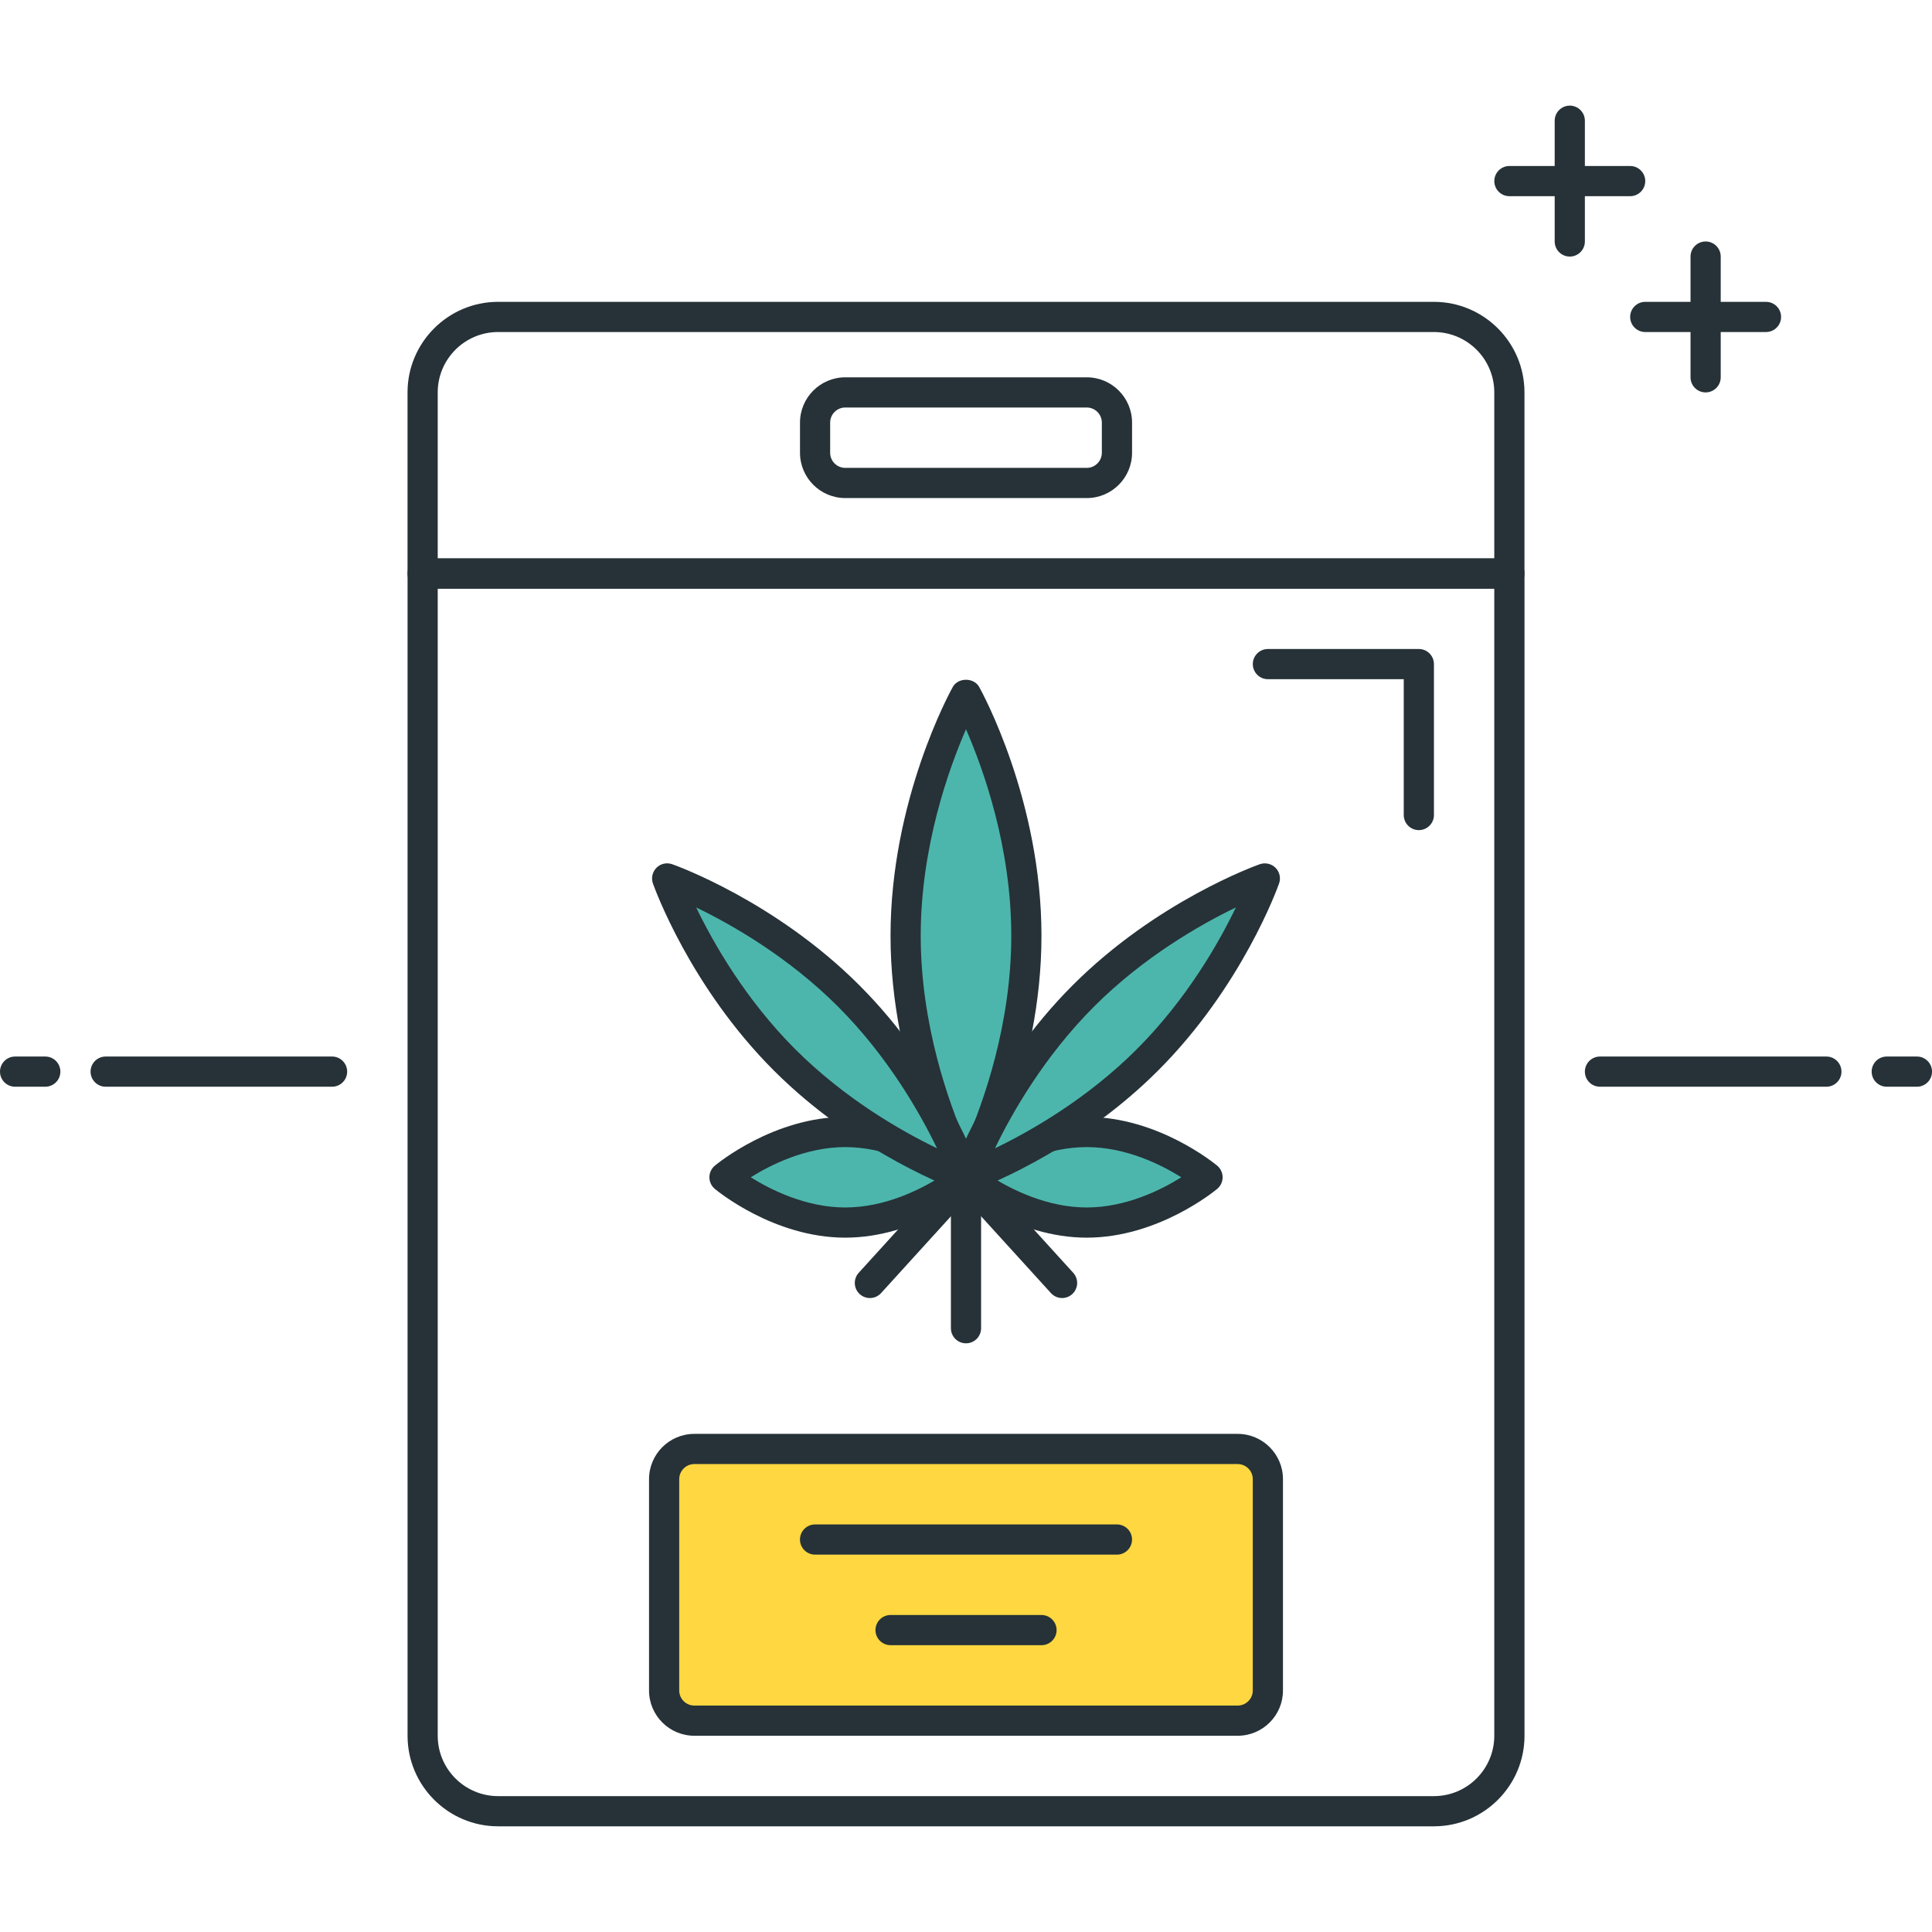 <?xml version="1.0" encoding="utf-8"?>
<!-- Generator: Adobe Illustrator 22.0.0, SVG Export Plug-In . SVG Version: 6.00 Build 0)  -->
<svg version="1.1" id="Layer_1" xmlns="http://www.w3.org/2000/svg" xmlns:xlink="http://www.w3.org/1999/xlink" x="0px" y="0px"
	 viewBox="0 0 64 64" style="enable-background:new 0 0 64 64;" xml:space="preserve">
<style type="text/css">
	.st0{fill:#263238;}
	.st1{fill:#4FC3F7;}
	.st2{fill:#4DB6AC;}
	.st3{fill:#FF5252;}
	.st4{fill:#FFFFFF;}
	.st5{fill:#FFD740;}
	.st6{fill:#40C4FF;}
</style>
<g>
	<g>
		<path class="st0" d="M47.501,60.499h-31c-1.654,0-3-1.346-3-3v-38.5c0-0.276,0.224-0.5,0.5-0.5h36c0.276,0,0.5,0.224,0.5,0.5v38.5
			C50.501,59.153,49.155,60.499,47.501,60.499z M14.5,19.499v38c0,1.103,0.897,2,2,2h31c1.103,0,2-0.897,2-2v-38H14.5z"/>
	</g>
	<g>
		<path class="st0" d="M50.001,19.499H14c-0.276,0-0.5-0.224-0.5-0.5v-6c0-1.654,1.346-3,3-3h31c1.654,0,3,1.346,3,3v6
			C50.501,19.275,50.277,19.499,50.001,19.499z M14.5,18.499h35v-5.5c0-1.103-0.897-2-2-2h-31c-1.103,0-2,0.897-2,2V18.499z"/>
	</g>
	<g>
		<path class="st0" d="M35.184,42.999c-0.136,0-0.271-0.055-0.37-0.164L32,39.742l-2.813,3.093c-0.186,0.206-0.502,0.22-0.707,0.034
			s-0.219-0.502-0.034-0.706l3.183-3.5c0.19-0.209,0.55-0.209,0.74,0l3.183,3.5c0.186,0.204,0.171,0.521-0.034,0.706
			C35.424,42.956,35.304,42.999,35.184,42.999z"/>
	</g>
	<g>
		<path class="st0" d="M32,44.499c-0.276,0-0.5-0.224-0.5-0.5v-5c0-0.276,0.224-0.5,0.5-0.5s0.5,0.224,0.5,0.5v5
			C32.5,44.275,32.277,44.499,32,44.499z"/>
	</g>
	<g>
		<path class="st2" d="M34.001,30.999c0,4.418-2,8-2,8s-2-3.582-2-8s2-8,2-8S34.001,26.581,34.001,30.999z"/>
		<path class="st0" d="M32,39.499L32,39.499c-0.181,0-0.348-0.098-0.437-0.256c-0.084-0.151-2.063-3.747-2.063-8.244
			c0-4.496,1.979-8.093,2.063-8.244c0.177-0.316,0.696-0.316,0.873,0c0.084,0.151,2.064,3.748,2.064,8.244
			c0,4.497-1.979,8.093-2.064,8.244C32.349,39.401,32.182,39.499,32,39.499z M32,24.157c-0.571,1.312-1.5,3.899-1.5,6.842
			s0.929,5.53,1.5,6.843c0.571-1.312,1.5-3.899,1.5-6.843C33.501,28.057,32.572,25.47,32,24.157z"/>
	</g>
	<g>
		<path class="st2" d="M36.001,40.499c-2.209,0-4-1.5-4-1.5s1.791-1.5,4-1.5c2.209,0,4,1.5,4,1.5S38.21,40.499,36.001,40.499z"/>
		<path class="st0" d="M36.001,40.999c-2.364,0-4.243-1.551-4.322-1.617c-0.113-0.095-0.179-0.235-0.179-0.383
			s0.065-0.288,0.179-0.383c0.079-0.066,1.958-1.617,4.322-1.617c2.363,0,4.242,1.551,4.321,1.616
			c0.113,0.096,0.179,0.235,0.179,0.384s-0.065,0.288-0.179,0.384C40.243,39.448,38.364,40.999,36.001,40.999z M32.868,38.998
			c0.653,0.41,1.823,1.001,3.133,1.001c1.309,0,2.478-0.591,3.131-1c-0.653-0.409-1.822-1-3.131-1
			C34.686,37.999,33.519,38.589,32.868,38.998z"/>
	</g>
	<g>
		<path class="st2" d="M28.001,40.499c2.209,0,4-1.5,4-1.5s-1.791-1.5-4-1.5s-4,1.5-4,1.5S25.791,40.499,28.001,40.499z"/>
		<path class="st0" d="M28,40.999c-2.364,0-4.242-1.551-4.321-1.616c-0.114-0.096-0.179-0.235-0.179-0.384s0.065-0.288,0.179-0.384
			c0.079-0.065,1.957-1.616,4.321-1.616s4.242,1.551,4.321,1.616c0.114,0.096,0.179,0.235,0.179,0.384s-0.065,0.288-0.179,0.384
			C32.243,39.448,30.364,40.999,28,40.999z M24.87,38.999c0.653,0.409,1.823,1,3.131,1s2.478-0.591,3.131-1
			c-0.653-0.409-1.823-1-3.131-1S25.523,38.59,24.87,38.999z"/>
	</g>
	<g>
		<path class="st2" d="M38.011,35.11c-2.734,2.734-6.01,3.889-6.01,3.889s1.155-3.277,3.889-6.01S41.9,29.1,41.9,29.1
			S40.745,32.376,38.011,35.11z"/>
		<path class="st0" d="M32,39.499c-0.13,0-0.258-0.051-0.354-0.146c-0.136-0.136-0.182-0.338-0.118-0.52
			c0.049-0.139,1.226-3.416,4.007-6.197c2.781-2.782,6.06-3.959,6.198-4.008c0.179-0.062,0.383-0.019,0.52,0.118
			c0.136,0.136,0.182,0.338,0.118,0.52c-0.049,0.139-1.227,3.417-4.008,6.198s-6.06,3.958-6.198,4.007
			C32.112,39.489,32.056,39.499,32,39.499z M40.94,30.06c-1.165,0.563-3.044,1.629-4.697,3.283
			c-1.657,1.657-2.722,3.532-3.283,4.696c1.166-0.563,3.044-1.629,4.697-3.282C39.314,33.1,40.379,31.224,40.94,30.06z"/>
	</g>
	<g>
		<path class="st2" d="M25.99,35.11c2.734,2.734,6.01,3.889,6.01,3.889s-1.155-3.277-3.889-6.01s-6.01-3.889-6.01-3.889
			S23.256,32.376,25.99,35.11z"/>
		<path class="st0" d="M32,39.499c-0.056,0-0.112-0.01-0.166-0.028c-0.138-0.049-3.416-1.226-6.198-4.007l0,0l0,0
			c-2.782-2.781-3.958-6.06-4.007-6.198c-0.064-0.182-0.018-0.384,0.118-0.52c0.136-0.138,0.337-0.182,0.52-0.118
			c0.138,0.049,3.416,1.226,6.198,4.008c2.782,2.781,3.958,6.059,4.007,6.197c0.064,0.182,0.018,0.384-0.118,0.52
			C32.259,39.448,32.131,39.499,32,39.499z M23.062,30.061c0.563,1.166,1.628,3.043,3.282,4.696l0,0
			c1.653,1.653,3.53,2.719,4.696,3.281c-0.563-1.165-1.628-3.042-3.282-4.695S24.228,30.623,23.062,30.061z"/>
	</g>
	<g>
		<path class="st0" d="M36.001,16.499h-8c-0.827,0-1.5-0.673-1.5-1.5v-1c0-0.827,0.673-1.5,1.5-1.5h8c0.827,0,1.5,0.673,1.5,1.5v1
			C37.501,15.826,36.828,16.499,36.001,16.499z M28,13.499c-0.276,0-0.5,0.225-0.5,0.5v1c0,0.275,0.224,0.5,0.5,0.5h8
			c0.275,0,0.5-0.225,0.5-0.5v-1c0-0.275-0.225-0.5-0.5-0.5H28z"/>
	</g>
	<g>
		<path class="st5" d="M41.001,56.999h-18c-0.552,0-1-0.448-1-1v-7c0-0.552,0.448-1,1-1h18c0.552,0,1,0.448,1,1v7
			C42.001,56.552,41.553,56.999,41.001,56.999z"/>
		<path class="st0" d="M41.001,57.499H23c-0.827,0-1.5-0.673-1.5-1.5v-7c0-0.827,0.673-1.5,1.5-1.5h18c0.827,0,1.5,0.673,1.5,1.5v7
			C42.501,56.826,41.828,57.499,41.001,57.499z M23,48.499c-0.276,0-0.5,0.225-0.5,0.5v7c0,0.275,0.224,0.5,0.5,0.5h18
			c0.275,0,0.5-0.225,0.5-0.5v-7c0-0.275-0.225-0.5-0.5-0.5H23z"/>
	</g>
	<g>
		<path class="st0" d="M37.001,51.499H27c-0.276,0-0.5-0.224-0.5-0.5s0.224-0.5,0.5-0.5h10c0.276,0,0.5,0.224,0.5,0.5
			S37.277,51.499,37.001,51.499z"/>
	</g>
	<g>
		<path class="st0" d="M34.501,54.499h-5c-0.276,0-0.5-0.224-0.5-0.5s0.224-0.5,0.5-0.5h5c0.276,0,0.5,0.224,0.5,0.5
			S34.777,54.499,34.501,54.499z"/>
	</g>
	<g>
		<path class="st0" d="M58.501,10.999h-4c-0.276,0-0.5-0.224-0.5-0.5s0.224-0.5,0.5-0.5h4c0.276,0,0.5,0.224,0.5,0.5
			S58.777,10.999,58.501,10.999z"/>
	</g>
	<g>
		<path class="st0" d="M54.001,6.499h-4c-0.276,0-0.5-0.224-0.5-0.5s0.224-0.5,0.5-0.5h4c0.276,0,0.5,0.224,0.5,0.5
			S54.277,6.499,54.001,6.499z"/>
	</g>
	<g>
		<path class="st0" d="M52.001,8.499c-0.276,0-0.5-0.224-0.5-0.5v-4c0-0.276,0.224-0.5,0.5-0.5s0.5,0.224,0.5,0.5v4
			C52.501,8.275,52.277,8.499,52.001,8.499z"/>
	</g>
	<g>
		<path class="st0" d="M56.501,12.999c-0.276,0-0.5-0.224-0.5-0.5v-4c0-0.276,0.224-0.5,0.5-0.5s0.5,0.224,0.5,0.5v4
			C57.001,12.775,56.777,12.999,56.501,12.999z"/>
	</g>
	<g>
		<path class="st0" d="M63.501,35.999h-1c-0.276,0-0.5-0.224-0.5-0.5s0.224-0.5,0.5-0.5h1c0.276,0,0.5,0.224,0.5,0.5
			S63.777,35.999,63.501,35.999z"/>
	</g>
	<g>
		<path class="st0" d="M60.501,35.999h-7.5c-0.276,0-0.5-0.224-0.5-0.5s0.224-0.5,0.5-0.5h7.5c0.276,0,0.5,0.224,0.5,0.5
			S60.777,35.999,60.501,35.999z"/>
	</g>
	<g>
		<path class="st0" d="M1.5,35.999h-1c-0.276,0-0.5-0.224-0.5-0.5s0.224-0.5,0.5-0.5h1c0.276,0,0.5,0.224,0.5,0.5
			S1.777,35.999,1.5,35.999z"/>
	</g>
	<g>
		<path class="st0" d="M11,35.999H3.5c-0.276,0-0.5-0.224-0.5-0.5s0.224-0.5,0.5-0.5H11c0.276,0,0.5,0.224,0.5,0.5
			S11.277,35.999,11,35.999z"/>
	</g>
	<g>
		<path class="st0" d="M47.001,27.499c-0.276,0-0.5-0.224-0.5-0.5v-4.5h-4.5c-0.276,0-0.5-0.224-0.5-0.5s0.224-0.5,0.5-0.5h5
			c0.276,0,0.5,0.224,0.5,0.5v5C47.501,27.275,47.277,27.499,47.001,27.499z"/>
	</g>
</g>
</svg>
